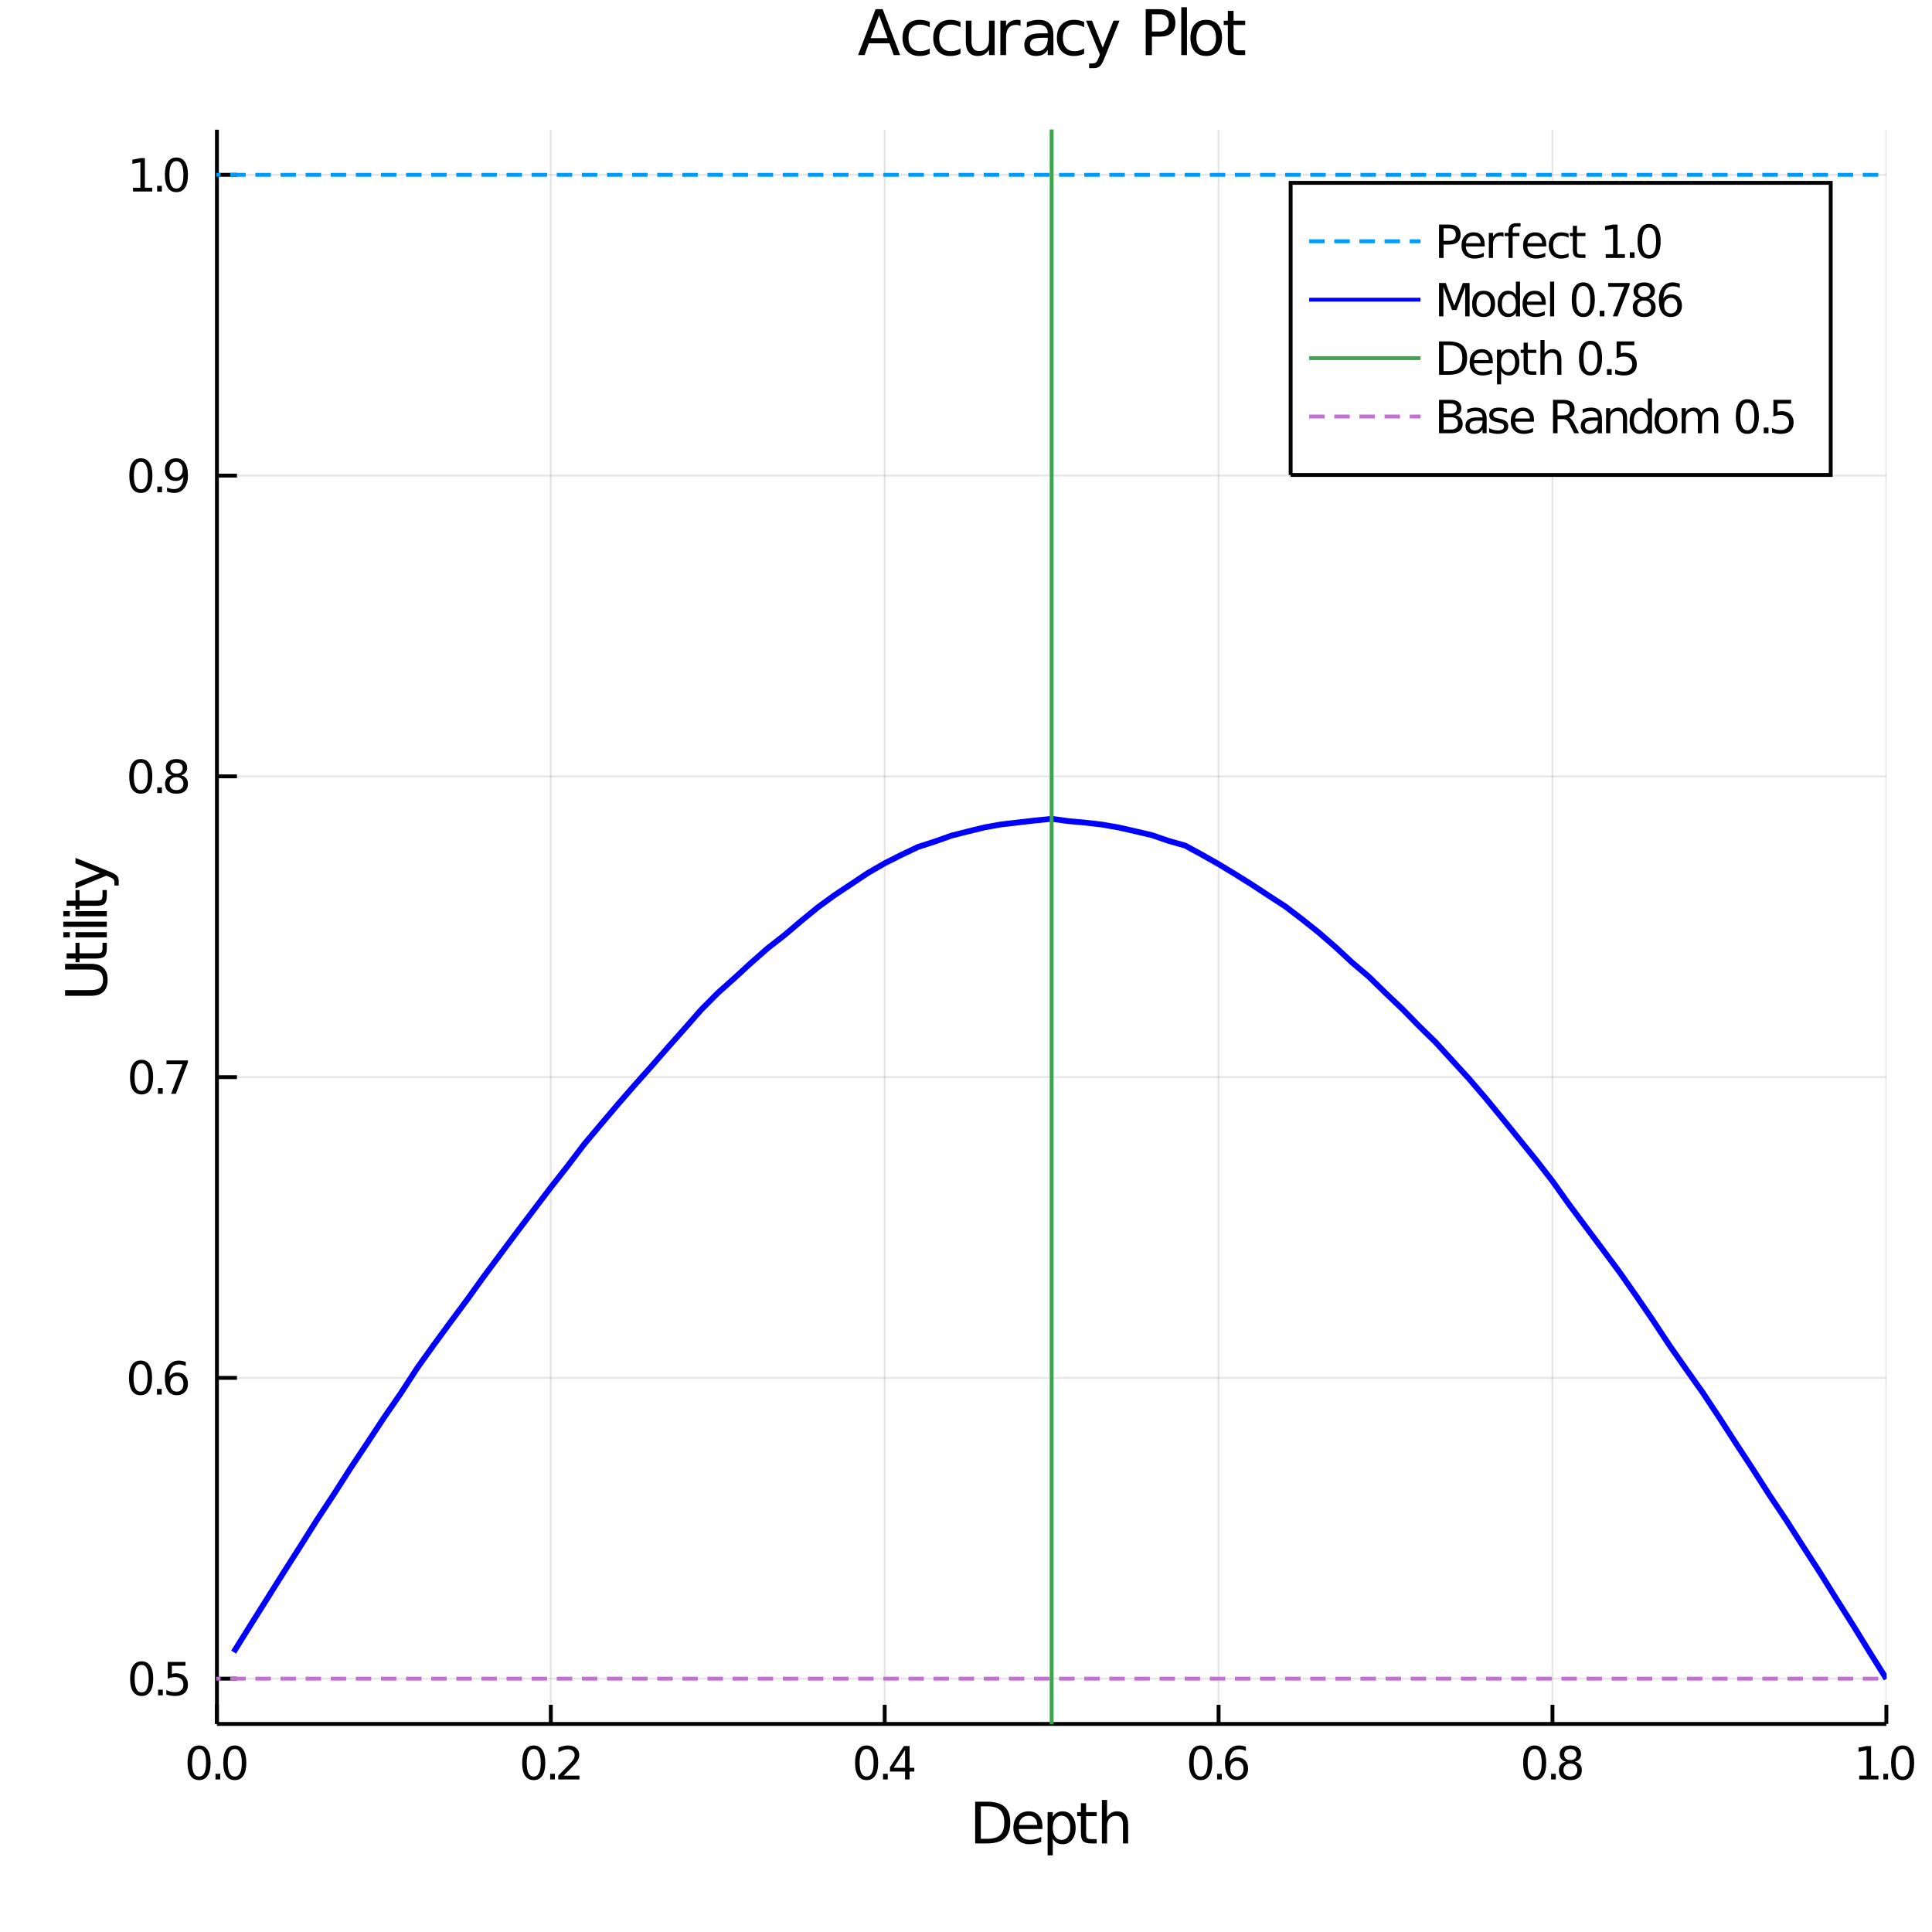 <?xml version="1.0" encoding="utf-8"?>
<svg xmlns="http://www.w3.org/2000/svg" xmlns:xlink="http://www.w3.org/1999/xlink" width="500" height="500" viewBox="0 0 2000 2000">
<rect x="0" y="0" width="2000" height="2000" fill="#333333" stroke="none"/>
<defs>
  <clipPath id="clip180">
    <rect x="0" y="0" width="2000" height="2000"/>
  </clipPath>
</defs>
<path clip-path="url(#clip180)" d="
M0 2000 L2000 2000 L2000 0 L0 0  Z
  " fill="#ffffff" fill-rule="evenodd" fill-opacity="1"/>
<defs>
  <clipPath id="clip181">
    <rect x="400" y="200" width="1401" height="1401"/>
  </clipPath>
</defs>
<path clip-path="url(#clip180)" d="
M224.558 1784.62 L1952.76 1784.62 L1952.76 134.272 L224.558 134.272  Z
  " fill="#ffffff" fill-rule="evenodd" fill-opacity="1"/>
<defs>
  <clipPath id="clip182">
    <rect x="224" y="134" width="1729" height="1651"/>
  </clipPath>
</defs>
<polyline clip-path="url(#clip182)" style="stroke:#000000; stroke-width:2; stroke-opacity:0.1; fill:none" points="
  224.558,1784.62 224.558,134.272 
  "/>
<polyline clip-path="url(#clip182)" style="stroke:#000000; stroke-width:2; stroke-opacity:0.1; fill:none" points="
  570.198,1784.62 570.198,134.272 
  "/>
<polyline clip-path="url(#clip182)" style="stroke:#000000; stroke-width:2; stroke-opacity:0.1; fill:none" points="
  915.837,1784.62 915.837,134.272 
  "/>
<polyline clip-path="url(#clip182)" style="stroke:#000000; stroke-width:2; stroke-opacity:0.1; fill:none" points="
  1261.48,1784.62 1261.48,134.272 
  "/>
<polyline clip-path="url(#clip182)" style="stroke:#000000; stroke-width:2; stroke-opacity:0.1; fill:none" points="
  1607.12,1784.62 1607.12,134.272 
  "/>
<polyline clip-path="url(#clip182)" style="stroke:#000000; stroke-width:2; stroke-opacity:0.1; fill:none" points="
  1952.76,1784.62 1952.76,134.272 
  "/>
<polyline clip-path="url(#clip180)" style="stroke:#000000; stroke-width:4; stroke-opacity:1; fill:none" points="
  224.558,1784.62 1952.76,1784.62 
  "/>
<polyline clip-path="url(#clip180)" style="stroke:#000000; stroke-width:4; stroke-opacity:1; fill:none" points="
  224.558,1784.62 224.558,1764.82 
  "/>
<polyline clip-path="url(#clip180)" style="stroke:#000000; stroke-width:4; stroke-opacity:1; fill:none" points="
  570.198,1784.62 570.198,1764.82 
  "/>
<polyline clip-path="url(#clip180)" style="stroke:#000000; stroke-width:4; stroke-opacity:1; fill:none" points="
  915.837,1784.62 915.837,1764.82 
  "/>
<polyline clip-path="url(#clip180)" style="stroke:#000000; stroke-width:4; stroke-opacity:1; fill:none" points="
  1261.48,1784.62 1261.48,1764.82 
  "/>
<polyline clip-path="url(#clip180)" style="stroke:#000000; stroke-width:4; stroke-opacity:1; fill:none" points="
  1607.12,1784.62 1607.12,1764.82 
  "/>
<polyline clip-path="url(#clip180)" style="stroke:#000000; stroke-width:4; stroke-opacity:1; fill:none" points="
  1952.76,1784.62 1952.76,1764.82 
  "/>
<path clip-path="url(#clip180)" d="M 0 0 M206.075 1810.61 Q202.464 1810.61 200.635 1814.18 Q198.829 1817.72 198.829 1824.85 Q198.829 1831.95 200.635 1835.52 Q202.464 1839.06 206.075 1839.06 Q209.709 1839.06 211.514 1835.52 Q213.343 1831.95 213.343 1824.85 Q213.343 1817.72 211.514 1814.18 Q209.709 1810.61 206.075 1810.61 M206.075 1806.91 Q211.885 1806.91 214.94 1811.51 Q218.019 1816.1 218.019 1824.85 Q218.019 1833.57 214.94 1838.18 Q211.885 1842.76 206.075 1842.76 Q200.264 1842.76 197.186 1838.18 Q194.13 1833.57 194.13 1824.85 Q194.13 1816.1 197.186 1811.51 Q200.264 1806.91 206.075 1806.91 Z" fill="#000000" fill-rule="evenodd" fill-opacity="1" /><path clip-path="url(#clip180)" d="M 0 0 M223.088 1836.21 L227.973 1836.21 L227.973 1842.09 L223.088 1842.09 L223.088 1836.21 Z" fill="#000000" fill-rule="evenodd" fill-opacity="1" /><path clip-path="url(#clip180)" d="M 0 0 M243.042 1810.61 Q239.431 1810.61 237.602 1814.18 Q235.797 1817.72 235.797 1824.85 Q235.797 1831.95 237.602 1835.52 Q239.431 1839.06 243.042 1839.06 Q246.676 1839.06 248.482 1835.52 Q250.311 1831.95 250.311 1824.85 Q250.311 1817.72 248.482 1814.18 Q246.676 1810.61 243.042 1810.61 M243.042 1806.91 Q248.852 1806.91 251.908 1811.51 Q254.986 1816.1 254.986 1824.85 Q254.986 1833.57 251.908 1838.18 Q248.852 1842.76 243.042 1842.76 Q237.232 1842.76 234.153 1838.18 Q231.098 1833.57 231.098 1824.85 Q231.098 1816.1 234.153 1811.51 Q237.232 1806.91 243.042 1806.91 Z" fill="#000000" fill-rule="evenodd" fill-opacity="1" /><path clip-path="url(#clip180)" d="M 0 0 M552.513 1810.61 Q548.902 1810.61 547.073 1814.18 Q545.267 1817.72 545.267 1824.85 Q545.267 1831.95 547.073 1835.52 Q548.902 1839.06 552.513 1839.06 Q556.147 1839.06 557.953 1835.52 Q559.781 1831.95 559.781 1824.85 Q559.781 1817.72 557.953 1814.18 Q556.147 1810.61 552.513 1810.61 M552.513 1806.91 Q558.323 1806.91 561.378 1811.51 Q564.457 1816.1 564.457 1824.85 Q564.457 1833.57 561.378 1838.18 Q558.323 1842.76 552.513 1842.76 Q546.703 1842.76 543.624 1838.18 Q540.568 1833.57 540.568 1824.85 Q540.568 1816.1 543.624 1811.51 Q546.703 1806.91 552.513 1806.91 Z" fill="#000000" fill-rule="evenodd" fill-opacity="1" /><path clip-path="url(#clip180)" d="M 0 0 M569.527 1836.21 L574.411 1836.21 L574.411 1842.09 L569.527 1842.09 L569.527 1836.21 Z" fill="#000000" fill-rule="evenodd" fill-opacity="1" /><path clip-path="url(#clip180)" d="M 0 0 M583.508 1838.16 L599.827 1838.16 L599.827 1842.09 L577.883 1842.09 L577.883 1838.16 Q580.545 1835.4 585.128 1830.77 Q589.735 1826.12 590.915 1824.78 Q593.161 1822.25 594.04 1820.52 Q594.943 1818.76 594.943 1817.07 Q594.943 1814.31 592.999 1812.58 Q591.077 1810.84 587.976 1810.84 Q585.776 1810.84 583.323 1811.61 Q580.892 1812.37 578.114 1813.92 L578.114 1809.2 Q580.939 1808.06 583.392 1807.49 Q585.846 1806.91 587.883 1806.91 Q593.253 1806.91 596.448 1809.59 Q599.642 1812.28 599.642 1816.77 Q599.642 1818.9 598.832 1820.82 Q598.045 1822.72 595.938 1825.31 Q595.36 1825.98 592.258 1829.2 Q589.156 1832.39 583.508 1838.16 Z" fill="#000000" fill-rule="evenodd" fill-opacity="1" /><path clip-path="url(#clip180)" d="M 0 0 M897.111 1810.61 Q893.5 1810.61 891.671 1814.18 Q889.865 1817.72 889.865 1824.85 Q889.865 1831.95 891.671 1835.52 Q893.5 1839.06 897.111 1839.06 Q900.745 1839.06 902.55 1835.52 Q904.379 1831.95 904.379 1824.85 Q904.379 1817.72 902.55 1814.18 Q900.745 1810.61 897.111 1810.61 M897.111 1806.91 Q902.921 1806.91 905.976 1811.51 Q909.055 1816.1 909.055 1824.85 Q909.055 1833.57 905.976 1838.18 Q902.921 1842.76 897.111 1842.76 Q891.3 1842.76 888.222 1838.18 Q885.166 1833.57 885.166 1824.85 Q885.166 1816.1 888.222 1811.51 Q891.3 1806.91 897.111 1806.91 Z" fill="#000000" fill-rule="evenodd" fill-opacity="1" /><path clip-path="url(#clip180)" d="M 0 0 M914.124 1836.21 L919.009 1836.21 L919.009 1842.09 L914.124 1842.09 L914.124 1836.21 Z" fill="#000000" fill-rule="evenodd" fill-opacity="1" /><path clip-path="url(#clip180)" d="M 0 0 M936.925 1811.61 L925.12 1830.05 L936.925 1830.05 L936.925 1811.61 M935.698 1807.53 L941.578 1807.53 L941.578 1830.05 L946.509 1830.05 L946.509 1833.94 L941.578 1833.94 L941.578 1842.09 L936.925 1842.09 L936.925 1833.94 L921.323 1833.94 L921.323 1829.43 L935.698 1807.53 Z" fill="#000000" fill-rule="evenodd" fill-opacity="1" /><path clip-path="url(#clip180)" d="M 0 0 M1242.91 1810.61 Q1239.3 1810.61 1237.47 1814.18 Q1235.67 1817.72 1235.67 1824.85 Q1235.67 1831.95 1237.47 1835.52 Q1239.3 1839.06 1242.91 1839.06 Q1246.55 1839.06 1248.35 1835.52 Q1250.18 1831.95 1250.18 1824.85 Q1250.18 1817.72 1248.35 1814.18 Q1246.55 1810.61 1242.91 1810.61 M1242.91 1806.91 Q1248.72 1806.91 1251.78 1811.51 Q1254.86 1816.1 1254.86 1824.85 Q1254.86 1833.57 1251.78 1838.18 Q1248.72 1842.76 1242.91 1842.76 Q1237.1 1842.76 1234.02 1838.18 Q1230.97 1833.57 1230.97 1824.85 Q1230.97 1816.1 1234.02 1811.51 Q1237.1 1806.91 1242.91 1806.91 Z" fill="#000000" fill-rule="evenodd" fill-opacity="1" /><path clip-path="url(#clip180)" d="M 0 0 M1259.93 1836.21 L1264.81 1836.21 L1264.81 1842.09 L1259.93 1842.09 L1259.93 1836.21 Z" fill="#000000" fill-rule="evenodd" fill-opacity="1" /><path clip-path="url(#clip180)" d="M 0 0 M1280.46 1822.95 Q1277.31 1822.95 1275.46 1825.1 Q1273.63 1827.25 1273.63 1831 Q1273.63 1834.73 1275.46 1836.91 Q1277.31 1839.06 1280.46 1839.06 Q1283.61 1839.06 1285.44 1836.91 Q1287.29 1834.73 1287.29 1831 Q1287.29 1827.25 1285.44 1825.1 Q1283.61 1822.95 1280.46 1822.95 M1289.74 1808.3 L1289.74 1812.55 Q1287.98 1811.72 1286.18 1811.28 Q1284.39 1810.84 1282.63 1810.84 Q1278 1810.84 1275.55 1813.97 Q1273.12 1817.09 1272.77 1823.41 Q1274.14 1821.4 1276.2 1820.33 Q1278.26 1819.24 1280.74 1819.24 Q1285.94 1819.24 1288.95 1822.42 Q1291.99 1825.56 1291.99 1831 Q1291.99 1836.33 1288.84 1839.55 Q1285.69 1842.76 1280.46 1842.76 Q1274.46 1842.76 1271.29 1838.18 Q1268.12 1833.57 1268.12 1824.85 Q1268.12 1816.65 1272.01 1811.79 Q1275.9 1806.91 1282.45 1806.91 Q1284.21 1806.91 1285.99 1807.25 Q1287.8 1807.6 1289.74 1808.3 Z" fill="#000000" fill-rule="evenodd" fill-opacity="1" /><path clip-path="url(#clip180)" d="M 0 0 M1588.68 1810.61 Q1585.07 1810.61 1583.24 1814.18 Q1581.43 1817.72 1581.43 1824.85 Q1581.43 1831.95 1583.24 1835.52 Q1585.07 1839.06 1588.68 1839.06 Q1592.31 1839.06 1594.12 1835.52 Q1595.95 1831.95 1595.95 1824.85 Q1595.95 1817.72 1594.12 1814.18 Q1592.31 1810.61 1588.68 1810.61 M1588.68 1806.91 Q1594.49 1806.91 1597.54 1811.51 Q1600.62 1816.1 1600.62 1824.85 Q1600.62 1833.57 1597.54 1838.18 Q1594.49 1842.76 1588.68 1842.76 Q1582.87 1842.76 1579.79 1838.18 Q1576.73 1833.57 1576.73 1824.85 Q1576.73 1816.1 1579.79 1811.51 Q1582.87 1806.91 1588.68 1806.91 Z" fill="#000000" fill-rule="evenodd" fill-opacity="1" /><path clip-path="url(#clip180)" d="M 0 0 M1605.69 1836.21 L1610.58 1836.21 L1610.58 1842.09 L1605.69 1842.09 L1605.69 1836.21 Z" fill="#000000" fill-rule="evenodd" fill-opacity="1" /><path clip-path="url(#clip180)" d="M 0 0 M1625.65 1825.68 Q1622.31 1825.68 1620.39 1827.46 Q1618.49 1829.24 1618.49 1832.37 Q1618.49 1835.49 1620.39 1837.28 Q1622.31 1839.06 1625.65 1839.06 Q1628.98 1839.06 1630.9 1837.28 Q1632.82 1835.47 1632.82 1832.37 Q1632.82 1829.24 1630.9 1827.46 Q1629 1825.68 1625.65 1825.68 M1620.97 1823.69 Q1617.96 1822.95 1616.27 1820.89 Q1614.6 1818.83 1614.6 1815.87 Q1614.6 1811.72 1617.54 1809.31 Q1620.51 1806.91 1625.65 1806.91 Q1630.81 1806.91 1633.75 1809.31 Q1636.69 1811.72 1636.69 1815.87 Q1636.69 1818.83 1635 1820.89 Q1633.33 1822.95 1630.35 1823.69 Q1633.73 1824.48 1635.6 1826.77 Q1637.5 1829.06 1637.5 1832.37 Q1637.5 1837.39 1634.42 1840.08 Q1631.36 1842.76 1625.65 1842.76 Q1619.93 1842.76 1616.85 1840.08 Q1613.79 1837.39 1613.79 1832.37 Q1613.79 1829.06 1615.69 1826.77 Q1617.59 1824.48 1620.97 1823.69 M1619.26 1816.3 Q1619.26 1818.99 1620.92 1820.49 Q1622.61 1822 1625.65 1822 Q1628.66 1822 1630.35 1820.49 Q1632.06 1818.99 1632.06 1816.3 Q1632.06 1813.62 1630.35 1812.12 Q1628.66 1810.61 1625.65 1810.61 Q1622.61 1810.61 1620.92 1812.12 Q1619.26 1813.62 1619.26 1816.3 Z" fill="#000000" fill-rule="evenodd" fill-opacity="1" /><path clip-path="url(#clip180)" d="M 0 0 M1924.65 1838.16 L1932.29 1838.16 L1932.29 1811.79 L1923.98 1813.46 L1923.98 1809.2 L1932.25 1807.53 L1936.92 1807.53 L1936.92 1838.16 L1944.56 1838.16 L1944.56 1842.09 L1924.65 1842.09 L1924.65 1838.16 Z" fill="#000000" fill-rule="evenodd" fill-opacity="1" /><path clip-path="url(#clip180)" d="M 0 0 M1949.63 1836.21 L1954.52 1836.21 L1954.52 1842.09 L1949.63 1842.09 L1949.63 1836.21 Z" fill="#000000" fill-rule="evenodd" fill-opacity="1" /><path clip-path="url(#clip180)" d="M 0 0 M1969.58 1810.61 Q1965.97 1810.61 1964.14 1814.18 Q1962.34 1817.72 1962.34 1824.85 Q1962.34 1831.95 1964.14 1835.52 Q1965.97 1839.06 1969.58 1839.06 Q1973.22 1839.06 1975.02 1835.52 Q1976.85 1831.95 1976.85 1824.85 Q1976.85 1817.72 1975.02 1814.18 Q1973.22 1810.61 1969.58 1810.61 M1969.58 1806.91 Q1975.39 1806.91 1978.45 1811.51 Q1981.53 1816.1 1981.53 1824.85 Q1981.53 1833.57 1978.45 1838.18 Q1975.39 1842.76 1969.58 1842.76 Q1963.77 1842.76 1960.7 1838.18 Q1957.64 1833.57 1957.64 1824.85 Q1957.64 1816.1 1960.7 1811.51 Q1963.77 1806.91 1969.58 1806.91 Z" fill="#000000" fill-rule="evenodd" fill-opacity="1" /><path clip-path="url(#clip180)" d="M 0 0 M1015.34 1869.9 L1015.34 1903.5 L1022.4 1903.5 Q1031.34 1903.5 1035.47 1899.45 Q1039.64 1895.39 1039.64 1886.66 Q1039.64 1877.98 1035.47 1873.95 Q1031.34 1869.9 1022.4 1869.9 L1015.34 1869.9 M1009.49 1865.1 L1021.5 1865.1 Q1034.06 1865.1 1039.93 1870.34 Q1045.8 1875.55 1045.8 1886.66 Q1045.8 1897.83 1039.9 1903.06 Q1034 1908.3 1021.5 1908.3 L1009.49 1908.3 L1009.49 1865.1 Z" fill="#000000" fill-rule="evenodd" fill-opacity="1" /><path clip-path="url(#clip180)" d="M 0 0 M1079.11 1890.77 L1079.11 1893.37 L1054.63 1893.37 Q1054.98 1898.87 1057.93 1901.76 Q1060.91 1904.63 1066.2 1904.63 Q1069.27 1904.63 1072.14 1903.87 Q1075.03 1903.12 1077.86 1901.62 L1077.86 1906.65 Q1075 1907.87 1071.99 1908.5 Q1068.98 1909.14 1065.89 1909.14 Q1058.13 1909.14 1053.59 1904.63 Q1049.07 1900.11 1049.07 1892.41 Q1049.07 1884.46 1053.36 1879.8 Q1057.67 1875.11 1064.96 1875.11 Q1071.5 1875.11 1075.29 1879.34 Q1079.11 1883.53 1079.11 1890.77 M1073.78 1889.2 Q1073.73 1884.83 1071.33 1882.23 Q1068.95 1879.63 1065.02 1879.63 Q1060.56 1879.63 1057.87 1882.14 Q1055.21 1884.66 1054.8 1889.23 L1073.78 1889.2 Z" fill="#000000" fill-rule="evenodd" fill-opacity="1" /><path clip-path="url(#clip180)" d="M 0 0 M1089.84 1903.44 L1089.84 1920.63 L1084.49 1920.63 L1084.49 1875.89 L1089.84 1875.89 L1089.84 1880.81 Q1091.52 1877.92 1094.07 1876.53 Q1096.64 1875.11 1100.2 1875.11 Q1106.1 1875.11 1109.78 1879.8 Q1113.48 1884.49 1113.48 1892.13 Q1113.48 1899.76 1109.78 1904.45 Q1106.1 1909.14 1100.2 1909.14 Q1096.64 1909.14 1094.07 1907.75 Q1091.52 1906.33 1089.84 1903.44 M1107.96 1892.13 Q1107.96 1886.25 1105.53 1882.92 Q1103.12 1879.57 1098.9 1879.57 Q1094.68 1879.57 1092.25 1882.92 Q1089.84 1886.25 1089.84 1892.13 Q1089.84 1898 1092.25 1901.36 Q1094.68 1904.68 1098.9 1904.68 Q1103.12 1904.68 1105.53 1901.36 Q1107.96 1898 1107.96 1892.13 Z" fill="#000000" fill-rule="evenodd" fill-opacity="1" /><path clip-path="url(#clip180)" d="M 0 0 M1124.33 1866.69 L1124.33 1875.89 L1135.3 1875.89 L1135.3 1880.03 L1124.33 1880.03 L1124.33 1897.62 Q1124.33 1901.59 1125.4 1902.72 Q1126.5 1903.84 1129.83 1903.84 L1135.3 1903.84 L1135.3 1908.3 L1129.83 1908.3 Q1123.67 1908.3 1121.32 1906.01 Q1118.98 1903.7 1118.98 1897.62 L1118.98 1880.03 L1115.07 1880.03 L1115.07 1875.89 L1118.98 1875.89 L1118.98 1866.69 L1124.33 1866.69 Z" fill="#000000" fill-rule="evenodd" fill-opacity="1" /><path clip-path="url(#clip180)" d="M 0 0 M1167.82 1888.74 L1167.82 1908.3 L1162.5 1908.3 L1162.5 1888.91 Q1162.5 1884.31 1160.71 1882.03 Q1158.91 1879.74 1155.32 1879.74 Q1151.01 1879.74 1148.52 1882.49 Q1146.04 1885.24 1146.04 1889.98 L1146.04 1908.3 L1140.68 1908.3 L1140.68 1863.28 L1146.04 1863.28 L1146.04 1880.93 Q1147.95 1878 1150.52 1876.56 Q1153.12 1875.11 1156.51 1875.11 Q1162.09 1875.11 1164.96 1878.58 Q1167.82 1882.03 1167.82 1888.74 Z" fill="#000000" fill-rule="evenodd" fill-opacity="1" /><polyline clip-path="url(#clip182)" style="stroke:#000000; stroke-width:2; stroke-opacity:0.1; fill:none" points="
  224.558,1737.73 1952.76,1737.73 
  "/>
<polyline clip-path="url(#clip182)" style="stroke:#000000; stroke-width:2; stroke-opacity:0.1; fill:none" points="
  224.558,1426.38 1952.76,1426.38 
  "/>
<polyline clip-path="url(#clip182)" style="stroke:#000000; stroke-width:2; stroke-opacity:0.1; fill:none" points="
  224.558,1115.03 1952.76,1115.03 
  "/>
<polyline clip-path="url(#clip182)" style="stroke:#000000; stroke-width:2; stroke-opacity:0.1; fill:none" points="
  224.558,803.678 1952.76,803.678 
  "/>
<polyline clip-path="url(#clip182)" style="stroke:#000000; stroke-width:2; stroke-opacity:0.1; fill:none" points="
  224.558,492.329 1952.76,492.329 
  "/>
<polyline clip-path="url(#clip182)" style="stroke:#000000; stroke-width:2; stroke-opacity:0.1; fill:none" points="
  224.558,180.98 1952.76,180.98 
  "/>
<polyline clip-path="url(#clip180)" style="stroke:#000000; stroke-width:4; stroke-opacity:1; fill:none" points="
  224.558,1784.62 224.558,134.272 
  "/>
<polyline clip-path="url(#clip180)" style="stroke:#000000; stroke-width:4; stroke-opacity:1; fill:none" points="
  224.558,1737.73 245.297,1737.73 
  "/>
<polyline clip-path="url(#clip180)" style="stroke:#000000; stroke-width:4; stroke-opacity:1; fill:none" points="
  224.558,1426.38 245.297,1426.38 
  "/>
<polyline clip-path="url(#clip180)" style="stroke:#000000; stroke-width:4; stroke-opacity:1; fill:none" points="
  224.558,1115.03 245.297,1115.03 
  "/>
<polyline clip-path="url(#clip180)" style="stroke:#000000; stroke-width:4; stroke-opacity:1; fill:none" points="
  224.558,803.678 245.297,803.678 
  "/>
<polyline clip-path="url(#clip180)" style="stroke:#000000; stroke-width:4; stroke-opacity:1; fill:none" points="
  224.558,492.329 245.297,492.329 
  "/>
<polyline clip-path="url(#clip180)" style="stroke:#000000; stroke-width:4; stroke-opacity:1; fill:none" points="
  224.558,180.98 245.297,180.98 
  "/>
<path clip-path="url(#clip180)" d="M 0 0 M146.642 1723.52 Q143.031 1723.52 141.202 1727.09 Q139.397 1730.63 139.397 1737.76 Q139.397 1744.87 141.202 1748.43 Q143.031 1751.97 146.642 1751.97 Q150.276 1751.97 152.082 1748.43 Q153.91 1744.87 153.91 1737.76 Q153.91 1730.63 152.082 1727.09 Q150.276 1723.52 146.642 1723.52 M146.642 1719.82 Q152.452 1719.82 155.508 1724.43 Q158.586 1729.01 158.586 1737.76 Q158.586 1746.49 155.508 1751.09 Q152.452 1755.68 146.642 1755.68 Q140.832 1755.68 137.753 1751.09 Q134.698 1746.49 134.698 1737.76 Q134.698 1729.01 137.753 1724.43 Q140.832 1719.82 146.642 1719.82 Z" fill="#000000" fill-rule="evenodd" fill-opacity="1" /><path clip-path="url(#clip180)" d="M 0 0 M163.656 1749.13 L168.54 1749.13 L168.54 1755.01 L163.656 1755.01 L163.656 1749.13 Z" fill="#000000" fill-rule="evenodd" fill-opacity="1" /><path clip-path="url(#clip180)" d="M 0 0 M173.656 1720.45 L192.012 1720.45 L192.012 1724.38 L177.938 1724.38 L177.938 1732.85 Q178.957 1732.51 179.975 1732.34 Q180.994 1732.16 182.012 1732.16 Q187.799 1732.16 191.179 1735.33 Q194.558 1738.5 194.558 1743.92 Q194.558 1749.5 191.086 1752.6 Q187.614 1755.68 181.295 1755.68 Q179.119 1755.68 176.85 1755.31 Q174.605 1754.94 172.197 1754.19 L172.197 1749.5 Q174.281 1750.63 176.503 1751.19 Q178.725 1751.74 181.202 1751.74 Q185.207 1751.74 187.544 1749.63 Q189.882 1747.53 189.882 1743.92 Q189.882 1740.31 187.544 1738.2 Q185.207 1736.09 181.202 1736.09 Q179.327 1736.09 177.452 1736.51 Q175.6 1736.93 173.656 1737.81 L173.656 1720.45 Z" fill="#000000" fill-rule="evenodd" fill-opacity="1" /><path clip-path="url(#clip180)" d="M 0 0 M145.485 1412.17 Q141.873 1412.17 140.045 1415.74 Q138.239 1419.28 138.239 1426.41 Q138.239 1433.52 140.045 1437.08 Q141.873 1440.62 145.485 1440.62 Q149.119 1440.62 150.924 1437.08 Q152.753 1433.52 152.753 1426.41 Q152.753 1419.28 150.924 1415.74 Q149.119 1412.17 145.485 1412.17 M145.485 1408.47 Q151.295 1408.47 154.35 1413.08 Q157.429 1417.66 157.429 1426.41 Q157.429 1435.14 154.35 1439.74 Q151.295 1444.33 145.485 1444.33 Q139.674 1444.33 136.596 1439.74 Q133.54 1435.14 133.54 1426.41 Q133.54 1417.66 136.596 1413.08 Q139.674 1408.47 145.485 1408.47 Z" fill="#000000" fill-rule="evenodd" fill-opacity="1" /><path clip-path="url(#clip180)" d="M 0 0 M162.498 1437.78 L167.383 1437.78 L167.383 1443.66 L162.498 1443.66 L162.498 1437.78 Z" fill="#000000" fill-rule="evenodd" fill-opacity="1" /><path clip-path="url(#clip180)" d="M 0 0 M183.031 1424.51 Q179.883 1424.51 178.031 1426.67 Q176.202 1428.82 176.202 1432.57 Q176.202 1436.3 178.031 1438.47 Q179.883 1440.62 183.031 1440.62 Q186.179 1440.62 188.007 1438.47 Q189.859 1436.3 189.859 1432.57 Q189.859 1428.82 188.007 1426.67 Q186.179 1424.51 183.031 1424.51 M192.313 1409.86 L192.313 1414.12 Q190.554 1413.29 188.748 1412.85 Q186.966 1412.41 185.207 1412.41 Q180.577 1412.41 178.123 1415.53 Q175.693 1418.66 175.345 1424.98 Q176.711 1422.96 178.771 1421.9 Q180.832 1420.81 183.308 1420.81 Q188.517 1420.81 191.526 1423.98 Q194.558 1427.13 194.558 1432.57 Q194.558 1437.89 191.41 1441.11 Q188.262 1444.33 183.031 1444.33 Q177.035 1444.33 173.864 1439.74 Q170.693 1435.14 170.693 1426.41 Q170.693 1418.22 174.582 1413.36 Q178.47 1408.47 185.021 1408.47 Q186.781 1408.47 188.563 1408.82 Q190.369 1409.17 192.313 1409.86 Z" fill="#000000" fill-rule="evenodd" fill-opacity="1" /><path clip-path="url(#clip180)" d="M 0 0 M146.549 1100.83 Q142.938 1100.83 141.11 1104.39 Q139.304 1107.93 139.304 1115.06 Q139.304 1122.17 141.11 1125.73 Q142.938 1129.27 146.549 1129.27 Q150.184 1129.27 151.989 1125.73 Q153.818 1122.17 153.818 1115.06 Q153.818 1107.93 151.989 1104.39 Q150.184 1100.83 146.549 1100.83 M146.549 1097.12 Q152.36 1097.12 155.415 1101.73 Q158.494 1106.31 158.494 1115.06 Q158.494 1123.79 155.415 1128.4 Q152.36 1132.98 146.549 1132.98 Q140.739 1132.98 137.661 1128.4 Q134.605 1123.79 134.605 1115.06 Q134.605 1106.31 137.661 1101.73 Q140.739 1097.12 146.549 1097.12 Z" fill="#000000" fill-rule="evenodd" fill-opacity="1" /><path clip-path="url(#clip180)" d="M 0 0 M163.563 1126.43 L168.447 1126.43 L168.447 1132.31 L163.563 1132.31 L163.563 1126.43 Z" fill="#000000" fill-rule="evenodd" fill-opacity="1" /><path clip-path="url(#clip180)" d="M 0 0 M172.336 1097.75 L194.558 1097.75 L194.558 1099.74 L182.012 1132.31 L177.128 1132.31 L188.933 1101.68 L172.336 1101.68 L172.336 1097.75 Z" fill="#000000" fill-rule="evenodd" fill-opacity="1" /><path clip-path="url(#clip180)" d="M 0 0 M145.739 789.477 Q142.128 789.477 140.299 793.042 Q138.494 796.583 138.494 803.713 Q138.494 810.819 140.299 814.384 Q142.128 817.926 145.739 817.926 Q149.373 817.926 151.179 814.384 Q153.008 810.819 153.008 803.713 Q153.008 796.583 151.179 793.042 Q149.373 789.477 145.739 789.477 M145.739 785.773 Q151.549 785.773 154.605 790.38 Q157.684 794.963 157.684 803.713 Q157.684 812.44 154.605 817.046 Q151.549 821.629 145.739 821.629 Q139.929 821.629 136.85 817.046 Q133.795 812.44 133.795 803.713 Q133.795 794.963 136.85 790.38 Q139.929 785.773 145.739 785.773 Z" fill="#000000" fill-rule="evenodd" fill-opacity="1" /><path clip-path="url(#clip180)" d="M 0 0 M162.753 815.078 L167.637 815.078 L167.637 820.958 L162.753 820.958 L162.753 815.078 Z" fill="#000000" fill-rule="evenodd" fill-opacity="1" /><path clip-path="url(#clip180)" d="M 0 0 M182.707 804.546 Q179.373 804.546 177.452 806.329 Q175.554 808.111 175.554 811.236 Q175.554 814.361 177.452 816.143 Q179.373 817.926 182.707 817.926 Q186.04 817.926 187.961 816.143 Q189.882 814.338 189.882 811.236 Q189.882 808.111 187.961 806.329 Q186.063 804.546 182.707 804.546 M178.031 802.555 Q175.021 801.815 173.332 799.754 Q171.665 797.694 171.665 794.731 Q171.665 790.588 174.605 788.18 Q177.568 785.773 182.707 785.773 Q187.869 785.773 190.808 788.18 Q193.748 790.588 193.748 794.731 Q193.748 797.694 192.058 799.754 Q190.392 801.815 187.406 802.555 Q190.785 803.342 192.66 805.634 Q194.558 807.926 194.558 811.236 Q194.558 816.259 191.48 818.944 Q188.424 821.629 182.707 821.629 Q176.989 821.629 173.91 818.944 Q170.855 816.259 170.855 811.236 Q170.855 807.926 172.753 805.634 Q174.651 803.342 178.031 802.555 M176.318 795.171 Q176.318 797.856 177.984 799.361 Q179.674 800.866 182.707 800.866 Q185.716 800.866 187.406 799.361 Q189.119 797.856 189.119 795.171 Q189.119 792.486 187.406 790.981 Q185.716 789.477 182.707 789.477 Q179.674 789.477 177.984 790.981 Q176.318 792.486 176.318 795.171 Z" fill="#000000" fill-rule="evenodd" fill-opacity="1" /><path clip-path="url(#clip180)" d="M 0 0 M145.832 478.128 Q142.221 478.128 140.392 481.693 Q138.586 485.234 138.586 492.364 Q138.586 499.47 140.392 503.035 Q142.221 506.577 145.832 506.577 Q149.466 506.577 151.272 503.035 Q153.1 499.47 153.1 492.364 Q153.1 485.234 151.272 481.693 Q149.466 478.128 145.832 478.128 M145.832 474.424 Q151.642 474.424 154.697 479.031 Q157.776 483.614 157.776 492.364 Q157.776 501.091 154.697 505.697 Q151.642 510.28 145.832 510.28 Q140.022 510.28 136.943 505.697 Q133.887 501.091 133.887 492.364 Q133.887 483.614 136.943 479.031 Q140.022 474.424 145.832 474.424 Z" fill="#000000" fill-rule="evenodd" fill-opacity="1" /><path clip-path="url(#clip180)" d="M 0 0 M162.846 503.729 L167.73 503.729 L167.73 509.609 L162.846 509.609 L162.846 503.729 Z" fill="#000000" fill-rule="evenodd" fill-opacity="1" /><path clip-path="url(#clip180)" d="M 0 0 M172.938 508.891 L172.938 504.632 Q174.697 505.466 176.503 505.905 Q178.308 506.345 180.045 506.345 Q184.674 506.345 187.105 503.243 Q189.558 500.118 189.906 493.776 Q188.563 495.767 186.503 496.831 Q184.443 497.896 181.943 497.896 Q176.758 497.896 173.725 494.771 Q170.716 491.623 170.716 486.183 Q170.716 480.859 173.864 477.642 Q177.012 474.424 182.244 474.424 Q188.239 474.424 191.387 479.031 Q194.558 483.614 194.558 492.364 Q194.558 500.535 190.669 505.419 Q186.804 510.28 180.253 510.28 Q178.494 510.28 176.688 509.933 Q174.883 509.586 172.938 508.891 M182.244 494.239 Q185.392 494.239 187.22 492.086 Q189.072 489.933 189.072 486.183 Q189.072 482.456 187.22 480.304 Q185.392 478.128 182.244 478.128 Q179.095 478.128 177.244 480.304 Q175.415 482.456 175.415 486.183 Q175.415 489.933 177.244 492.086 Q179.095 494.239 182.244 494.239 Z" fill="#000000" fill-rule="evenodd" fill-opacity="1" /><path clip-path="url(#clip180)" d="M 0 0 M137.684 194.325 L145.323 194.325 L145.323 167.959 L137.012 169.626 L137.012 165.367 L145.276 163.7 L149.952 163.7 L149.952 194.325 L157.591 194.325 L157.591 198.26 L137.684 198.26 L137.684 194.325 Z" fill="#000000" fill-rule="evenodd" fill-opacity="1" /><path clip-path="url(#clip180)" d="M 0 0 M162.66 192.38 L167.545 192.38 L167.545 198.26 L162.66 198.26 L162.66 192.38 Z" fill="#000000" fill-rule="evenodd" fill-opacity="1" /><path clip-path="url(#clip180)" d="M 0 0 M182.614 166.779 Q179.003 166.779 177.174 170.344 Q175.369 173.885 175.369 181.015 Q175.369 188.121 177.174 191.686 Q179.003 195.228 182.614 195.228 Q186.248 195.228 188.054 191.686 Q189.882 188.121 189.882 181.015 Q189.882 173.885 188.054 170.344 Q186.248 166.779 182.614 166.779 M182.614 163.075 Q188.424 163.075 191.48 167.682 Q194.558 172.265 194.558 181.015 Q194.558 189.742 191.48 194.348 Q188.424 198.931 182.614 198.931 Q176.804 198.931 173.725 194.348 Q170.67 189.742 170.67 181.015 Q170.67 172.265 173.725 167.682 Q176.804 163.075 182.614 163.075 Z" fill="#000000" fill-rule="evenodd" fill-opacity="1" /><path clip-path="url(#clip180)" d="M 0 0 M67.38 1030.81 L67.38 1024.94 L93.624 1024.94 Q100.569 1024.94 103.636 1022.42 Q106.674 1019.91 106.674 1014.26 Q106.674 1008.65 103.636 1006.13 Q100.569 1003.62 93.624 1003.62 L67.38 1003.62 L67.38 997.741 L94.348 997.741 Q102.797 997.741 107.108 1001.94 Q111.419 1006.1 111.419 1014.26 Q111.419 1022.45 107.108 1026.65 Q102.797 1030.81 94.348 1030.81 L67.38 1030.81 Z" fill="#000000" fill-rule="evenodd" fill-opacity="1" /><path clip-path="url(#clip180)" d="M 0 0 M68.972 986.891 L78.173 986.891 L78.173 975.924 L82.311 975.924 L82.311 986.891 L99.903 986.891 Q103.867 986.891 104.996 985.82 Q106.124 984.721 106.124 981.393 L106.124 975.924 L110.58 975.924 L110.58 981.393 Q110.58 987.556 108.294 989.9 Q105.979 992.244 99.903 992.244 L82.311 992.244 L82.311 996.15 L78.173 996.15 L78.173 992.244 L68.972 992.244 L68.972 986.891 Z" fill="#000000" fill-rule="evenodd" fill-opacity="1" /><path clip-path="url(#clip180)" d="M 0 0 M78.173 970.34 L78.173 965.016 L110.58 965.016 L110.58 970.34 L78.173 970.34 M65.557 970.34 L65.557 965.016 L72.299 965.016 L72.299 970.34 L65.557 970.34 Z" fill="#000000" fill-rule="evenodd" fill-opacity="1" /><path clip-path="url(#clip180)" d="M 0 0 M65.557 959.432 L65.557 954.107 L110.58 954.107 L110.58 959.432 L65.557 959.432 Z" fill="#000000" fill-rule="evenodd" fill-opacity="1" /><path clip-path="url(#clip180)" d="M 0 0 M78.173 948.523 L78.173 943.199 L110.58 943.199 L110.58 948.523 L78.173 948.523 M65.557 948.523 L65.557 943.199 L72.299 943.199 L72.299 948.523 L65.557 948.523 Z" fill="#000000" fill-rule="evenodd" fill-opacity="1" /><path clip-path="url(#clip180)" d="M 0 0 M68.972 932.348 L78.173 932.348 L78.173 921.382 L82.311 921.382 L82.311 932.348 L99.903 932.348 Q103.867 932.348 104.996 931.278 Q106.124 930.178 106.124 926.851 L106.124 921.382 L110.58 921.382 L110.58 926.851 Q110.58 933.014 108.294 935.358 Q105.979 937.701 99.903 937.701 L82.311 937.701 L82.311 941.608 L78.173 941.608 L78.173 937.701 L68.972 937.701 L68.972 932.348 Z" fill="#000000" fill-rule="evenodd" fill-opacity="1" /><path clip-path="url(#clip180)" d="M 0 0 M113.589 902.314 Q119.376 904.571 121.141 906.712 Q122.906 908.853 122.906 912.441 L122.906 916.694 L118.45 916.694 L118.45 913.569 Q118.45 911.37 117.409 910.155 Q116.367 908.94 112.49 907.464 L110.059 906.509 L78.173 919.617 L78.173 913.975 L103.52 903.847 L78.173 893.72 L78.173 888.078 L113.589 902.314 Z" fill="#000000" fill-rule="evenodd" fill-opacity="1" /><path clip-path="url(#clip180)" d="M 0 0 M910.051 15.838 L901.33 39.486 L918.804 39.486 L910.051 15.838 M906.423 9.504 L913.712 9.504 L931.822 57.024 L925.138 57.024 L920.809 44.834 L899.389 44.834 L895.06 57.024 L888.281 57.024 L906.423 9.504 Z" fill="#000000" fill-rule="evenodd" fill-opacity="1" /><path clip-path="url(#clip180)" d="M 0 0 M962.473 22.745 L962.473 28.219 Q959.99 26.851 957.476 26.182 Q954.993 25.482 952.447 25.482 Q946.75 25.482 943.599 29.11 Q940.448 32.707 940.448 39.232 Q940.448 45.757 943.599 49.385 Q946.75 52.982 952.447 52.982 Q954.993 52.982 957.476 52.313 Q959.99 51.613 962.473 50.245 L962.473 55.655 Q960.022 56.801 957.38 57.374 Q954.77 57.947 951.81 57.947 Q943.758 57.947 939.015 52.886 Q934.273 47.826 934.273 39.232 Q934.273 30.511 939.047 25.514 Q943.853 20.517 952.192 20.517 Q954.898 20.517 957.476 21.09 Q960.054 21.631 962.473 22.745 Z" fill="#000000" fill-rule="evenodd" fill-opacity="1" /><path clip-path="url(#clip180)" d="M 0 0 M994.27 22.745 L994.27 28.219 Q991.787 26.851 989.273 26.182 Q986.79 25.482 984.244 25.482 Q978.546 25.482 975.395 29.11 Q972.244 32.707 972.244 39.232 Q972.244 45.757 975.395 49.385 Q978.546 52.982 984.244 52.982 Q986.79 52.982 989.273 52.313 Q991.787 51.613 994.27 50.245 L994.27 55.655 Q991.819 56.801 989.177 57.374 Q986.567 57.947 983.607 57.947 Q975.554 57.947 970.812 52.886 Q966.07 47.826 966.07 39.232 Q966.07 30.511 970.844 25.514 Q975.65 20.517 983.989 20.517 Q986.694 20.517 989.273 21.09 Q991.851 21.631 994.27 22.745 Z" fill="#000000" fill-rule="evenodd" fill-opacity="1" /><path clip-path="url(#clip180)" d="M 0 0 M999.808 42.956 L999.808 21.376 L1005.66 21.376 L1005.66 42.733 Q1005.66 47.794 1007.64 50.34 Q1009.61 52.855 1013.56 52.855 Q1018.3 52.855 1021.04 49.831 Q1023.81 46.807 1023.81 41.587 L1023.81 21.376 L1029.66 21.376 L1029.66 57.024 L1023.81 57.024 L1023.81 51.55 Q1021.67 54.796 1018.84 56.387 Q1016.04 57.947 1012.32 57.947 Q1006.17 57.947 1002.99 54.128 Q999.808 50.308 999.808 42.956 M1014.54 20.517 L1014.54 20.517 Z" fill="#000000" fill-rule="evenodd" fill-opacity="1" /><path clip-path="url(#clip180)" d="M 0 0 M1056.46 26.851 Q1055.48 26.278 1054.3 26.023 Q1053.15 25.737 1051.75 25.737 Q1046.79 25.737 1044.11 28.983 Q1041.47 32.198 1041.47 38.245 L1041.47 57.024 L1035.58 57.024 L1035.58 21.376 L1041.47 21.376 L1041.47 26.914 Q1043.32 23.668 1046.28 22.108 Q1049.24 20.517 1053.47 20.517 Q1054.08 20.517 1054.81 20.612 Q1055.54 20.676 1056.43 20.835 L1056.46 26.851 Z" fill="#000000" fill-rule="evenodd" fill-opacity="1" /><path clip-path="url(#clip180)" d="M 0 0 M1078.81 39.105 Q1071.71 39.105 1068.97 40.728 Q1066.23 42.351 1066.23 46.266 Q1066.23 49.385 1068.27 51.231 Q1070.34 53.045 1073.87 53.045 Q1078.74 53.045 1081.67 49.608 Q1084.63 46.139 1084.63 40.41 L1084.63 39.105 L1078.81 39.105 M1090.49 36.686 L1090.49 57.024 L1084.63 57.024 L1084.63 51.613 Q1082.63 54.86 1079.63 56.419 Q1076.64 57.947 1072.31 57.947 Q1066.84 57.947 1063.59 54.892 Q1060.38 51.804 1060.38 46.648 Q1060.38 40.632 1064.39 37.577 Q1068.43 34.521 1076.42 34.521 L1084.63 34.521 L1084.63 33.948 Q1084.63 29.906 1081.96 27.71 Q1079.32 25.482 1074.51 25.482 Q1071.45 25.482 1068.56 26.214 Q1065.66 26.946 1062.99 28.41 L1062.99 22.999 Q1066.2 21.758 1069.23 21.153 Q1072.25 20.517 1075.11 20.517 Q1082.85 20.517 1086.67 24.527 Q1090.49 28.538 1090.49 36.686 Z" fill="#000000" fill-rule="evenodd" fill-opacity="1" /><path clip-path="url(#clip180)" d="M 0 0 M1122.28 22.745 L1122.28 28.219 Q1119.8 26.851 1117.29 26.182 Q1114.8 25.482 1112.26 25.482 Q1106.56 25.482 1103.41 29.11 Q1100.26 32.707 1100.26 39.232 Q1100.26 45.757 1103.41 49.385 Q1106.56 52.982 1112.26 52.982 Q1114.8 52.982 1117.29 52.313 Q1119.8 51.613 1122.28 50.245 L1122.28 55.655 Q1119.83 56.801 1117.19 57.374 Q1114.58 57.947 1111.62 57.947 Q1103.57 57.947 1098.83 52.886 Q1094.08 47.826 1094.08 39.232 Q1094.08 30.511 1098.86 25.514 Q1103.66 20.517 1112 20.517 Q1114.71 20.517 1117.29 21.09 Q1119.87 21.631 1122.28 22.745 Z" fill="#000000" fill-rule="evenodd" fill-opacity="1" /><path clip-path="url(#clip180)" d="M 0 0 M1143.26 60.334 Q1140.78 66.7 1138.42 68.641 Q1136.07 70.583 1132.12 70.583 L1127.44 70.583 L1127.44 65.681 L1130.88 65.681 Q1133.3 65.681 1134.63 64.535 Q1135.97 63.39 1137.59 59.125 L1138.64 56.451 L1124.23 21.376 L1130.43 21.376 L1141.57 49.258 L1152.71 21.376 L1158.92 21.376 L1143.26 60.334 Z" fill="#000000" fill-rule="evenodd" fill-opacity="1" /><path clip-path="url(#clip180)" d="M 0 0 M1192.47 14.787 L1192.47 32.643 L1200.55 32.643 Q1205.04 32.643 1207.49 30.32 Q1209.94 27.996 1209.94 23.7 Q1209.94 19.434 1207.49 17.111 Q1205.04 14.787 1200.55 14.787 L1192.47 14.787 M1186.04 9.504 L1200.55 9.504 Q1208.54 9.504 1212.61 13.133 Q1216.72 16.729 1216.72 23.7 Q1216.72 30.734 1212.61 34.33 Q1208.54 37.927 1200.55 37.927 L1192.47 37.927 L1192.47 57.024 L1186.04 57.024 L1186.04 9.504 Z" fill="#000000" fill-rule="evenodd" fill-opacity="1" /><path clip-path="url(#clip180)" d="M 0 0 M1222.86 7.499 L1228.72 7.499 L1228.72 57.024 L1222.86 57.024 L1222.86 7.499 Z" fill="#000000" fill-rule="evenodd" fill-opacity="1" /><path clip-path="url(#clip180)" d="M 0 0 M1248.68 25.482 Q1243.96 25.482 1241.23 29.174 Q1238.49 32.834 1238.49 39.232 Q1238.49 45.629 1241.2 49.322 Q1243.93 52.982 1248.68 52.982 Q1253.35 52.982 1256.09 49.29 Q1258.83 45.598 1258.83 39.232 Q1258.83 32.898 1256.09 29.206 Q1253.35 25.482 1248.68 25.482 M1248.68 20.517 Q1256.31 20.517 1260.67 25.482 Q1265.03 30.447 1265.03 39.232 Q1265.03 47.985 1260.67 52.982 Q1256.31 57.947 1248.68 57.947 Q1241 57.947 1236.64 52.982 Q1232.32 47.985 1232.32 39.232 Q1232.32 30.447 1236.64 25.482 Q1241 20.517 1248.68 20.517 Z" fill="#000000" fill-rule="evenodd" fill-opacity="1" /><path clip-path="url(#clip180)" d="M 0 0 M1276.97 11.255 L1276.97 21.376 L1289.03 21.376 L1289.03 25.927 L1276.97 25.927 L1276.97 45.279 Q1276.97 49.64 1278.15 50.881 Q1279.36 52.122 1283.02 52.122 L1289.03 52.122 L1289.03 57.024 L1283.02 57.024 Q1276.24 57.024 1273.66 54.51 Q1271.08 51.963 1271.08 45.279 L1271.08 25.927 L1266.79 25.927 L1266.79 21.376 L1271.08 21.376 L1271.08 11.255 L1276.97 11.255 Z" fill="#000000" fill-rule="evenodd" fill-opacity="1" /><polyline clip-path="url(#clip182)" style="stroke:#009af9; stroke-width:4; stroke-opacity:1; fill:none" stroke-dasharray="16, 10" points="
  -1503.64,180.98 3680.95,180.98 
  "/>
<polyline clip-path="url(#clip182)" style="stroke:#0000ff; stroke-width:6; stroke-opacity:1; fill:none" points="
  241.84,1710.26 259.122,1682.62 276.404,1655.16 293.686,1627.63 310.968,1600.61 328.25,1573.15 345.532,1546.99 362.814,1519.91 380.096,1493.94 397.378,1467.72 
  414.66,1442.69 431.942,1416.1 449.224,1391.94 466.506,1368.4 483.788,1345.11 501.07,1321.08 518.352,1297.91 535.634,1274.75 552.916,1251.96 570.198,1229.17 
  587.48,1207.19 604.762,1184.46 622.044,1163.91 639.326,1143.55 656.608,1123.68 673.89,1104.32 691.172,1084.51 708.454,1065.09 725.736,1045.41 743.018,1027.97 
  760.3,1012.53 777.582,996.652 794.864,981.458 812.146,968.008 829.427,953.312 846.709,939.177 863.991,926.599 881.273,915.141 898.555,903.621 915.837,893.658 
  933.119,884.94 950.401,876.721 967.683,871.179 984.965,865.014 1002.25,860.655 1019.53,856.421 1036.81,853.369 1054.09,851.377 1071.38,849.384 1088.66,847.641 
  1105.94,850.007 1123.22,851.564 1140.5,853.556 1157.79,856.545 1175.07,860.468 1192.35,864.516 1209.63,870.431 1226.91,875.351 1244.19,884.753 1261.48,894.53 
  1278.76,904.991 1296.04,915.826 1313.32,927.159 1330.6,938.368 1347.89,951.569 1365.17,965.33 1382.45,980.338 1399.73,996.403 1417.01,1011.04 1434.3,1027.97 
  1451.58,1044.35 1468.86,1062.04 1486.14,1078.91 1503.42,1097.84 1520.71,1116.71 1537.99,1136.88 1555.27,1157.87 1572.55,1179.16 1589.83,1200.46 1607.12,1222.69 
  1624.4,1246.98 1641.68,1270.14 1658.96,1293.24 1676.24,1316.47 1693.53,1341.13 1710.81,1366.35 1728.09,1392.5 1745.37,1417.22 1762.65,1441.57 1779.94,1467.72 
  1797.22,1494.44 1814.5,1520.78 1831.78,1547.8 1849.06,1573.58 1866.35,1600.61 1883.63,1627.32 1900.91,1655.03 1918.19,1682.3 1935.47,1710.33 1952.76,1737.91 
  
  "/>
<polyline clip-path="url(#clip182)" style="stroke:#3da44d; stroke-width:4; stroke-opacity:1; fill:none" points="
  1088.66,3434.97 1088.66,-1516.08 
  "/>
<polyline clip-path="url(#clip182)" style="stroke:#c271d2; stroke-width:4; stroke-opacity:1; fill:none" stroke-dasharray="16, 10" points="
  -1503.64,1737.73 3680.95,1737.73 
  "/>
<path clip-path="url(#clip180)" d="
M1336.07 491.684 L1895.15 491.684 L1895.15 189.284 L1336.07 189.284  Z
  " fill="#ffffff" fill-rule="evenodd" fill-opacity="1"/>
<polyline clip-path="url(#clip180)" style="stroke:#000000; stroke-width:4; stroke-opacity:1; fill:none" points="
  1336.07,491.684 1895.15,491.684 1895.15,189.284 1336.07,189.284 1336.07,491.684 
  "/>
<polyline clip-path="url(#clip180)" style="stroke:#009af9; stroke-width:4; stroke-opacity:1; fill:none" stroke-dasharray="16, 10" points="
  1355.27,249.764 1470.48,249.764 
  "/>
<path clip-path="url(#clip180)" d="M 0 0 M1494.36 236.326 L1494.36 249.312 L1500.24 249.312 Q1503.51 249.312 1505.29 247.623 Q1507.07 245.933 1507.07 242.808 Q1507.07 239.706 1505.29 238.016 Q1503.51 236.326 1500.24 236.326 L1494.36 236.326 M1489.69 232.484 L1500.24 232.484 Q1506.05 232.484 1509.02 235.123 Q1512 237.738 1512 242.808 Q1512 247.923 1509.02 250.539 Q1506.05 253.155 1500.24 253.155 L1494.36 253.155 L1494.36 267.044 L1489.69 267.044 L1489.69 232.484 Z" fill="#000000" fill-rule="evenodd" fill-opacity="1" /><path clip-path="url(#clip180)" d="M 0 0 M1536.95 253.016 L1536.95 255.099 L1517.37 255.099 Q1517.65 259.497 1520.01 261.812 Q1522.39 264.104 1526.63 264.104 Q1529.08 264.104 1531.38 263.502 Q1533.69 262.9 1535.96 261.697 L1535.96 265.724 Q1533.67 266.696 1531.26 267.206 Q1528.85 267.715 1526.38 267.715 Q1520.17 267.715 1516.54 264.104 Q1512.93 260.493 1512.93 254.335 Q1512.93 247.97 1516.35 244.243 Q1519.8 240.493 1525.64 240.493 Q1530.87 240.493 1533.9 243.873 Q1536.95 247.229 1536.95 253.016 M1532.7 251.766 Q1532.65 248.271 1530.73 246.187 Q1528.83 244.104 1525.68 244.104 Q1522.12 244.104 1519.96 246.118 Q1517.83 248.132 1517.51 251.789 L1532.7 251.766 Z" fill="#000000" fill-rule="evenodd" fill-opacity="1" /><path clip-path="url(#clip180)" d="M 0 0 M1556.45 245.099 Q1555.73 244.683 1554.87 244.498 Q1554.04 244.289 1553.02 244.289 Q1549.41 244.289 1547.46 246.65 Q1545.54 248.988 1545.54 253.386 L1545.54 267.044 L1541.26 267.044 L1541.26 241.118 L1545.54 241.118 L1545.54 245.146 Q1546.89 242.785 1549.04 241.65 Q1551.19 240.493 1554.27 240.493 Q1554.71 240.493 1555.24 240.562 Q1555.77 240.609 1556.42 240.724 L1556.45 245.099 Z" fill="#000000" fill-rule="evenodd" fill-opacity="1" /><path clip-path="url(#clip180)" d="M 0 0 M1574.04 231.025 L1574.04 234.567 L1569.96 234.567 Q1567.67 234.567 1566.77 235.493 Q1565.89 236.419 1565.89 238.826 L1565.89 241.118 L1572.9 241.118 L1572.9 244.428 L1565.89 244.428 L1565.89 267.044 L1561.61 267.044 L1561.61 244.428 L1557.53 244.428 L1557.53 241.118 L1561.61 241.118 L1561.61 239.312 Q1561.61 234.984 1563.62 233.016 Q1565.64 231.025 1570.01 231.025 L1574.04 231.025 Z" fill="#000000" fill-rule="evenodd" fill-opacity="1" /><path clip-path="url(#clip180)" d="M 0 0 M1600.68 253.016 L1600.68 255.099 L1581.1 255.099 Q1581.38 259.497 1583.74 261.812 Q1586.12 264.104 1590.36 264.104 Q1592.81 264.104 1595.1 263.502 Q1597.42 262.9 1599.69 261.697 L1599.69 265.724 Q1597.39 266.696 1594.99 267.206 Q1592.58 267.715 1590.1 267.715 Q1583.9 267.715 1580.26 264.104 Q1576.65 260.493 1576.65 254.335 Q1576.65 247.97 1580.08 244.243 Q1583.53 240.493 1589.36 240.493 Q1594.59 240.493 1597.63 243.873 Q1600.68 247.229 1600.68 253.016 M1596.42 251.766 Q1596.38 248.271 1594.45 246.187 Q1592.56 244.104 1589.41 244.104 Q1585.84 244.104 1583.69 246.118 Q1581.56 248.132 1581.24 251.789 L1596.42 251.766 Z" fill="#000000" fill-rule="evenodd" fill-opacity="1" /><path clip-path="url(#clip180)" d="M 0 0 M1623.81 242.113 L1623.81 246.095 Q1622 245.099 1620.17 244.613 Q1618.37 244.104 1616.51 244.104 Q1612.37 244.104 1610.08 246.743 Q1607.79 249.359 1607.79 254.104 Q1607.79 258.849 1610.08 261.488 Q1612.37 264.104 1616.51 264.104 Q1618.37 264.104 1620.17 263.618 Q1622 263.109 1623.81 262.113 L1623.81 266.048 Q1622.02 266.882 1620.1 267.298 Q1618.2 267.715 1616.05 267.715 Q1610.2 267.715 1606.75 264.034 Q1603.3 260.354 1603.3 254.104 Q1603.3 247.761 1606.77 244.127 Q1610.26 240.493 1616.33 240.493 Q1618.3 240.493 1620.17 240.91 Q1622.05 241.303 1623.81 242.113 Z" fill="#000000" fill-rule="evenodd" fill-opacity="1" /><path clip-path="url(#clip180)" d="M 0 0 M1632.49 233.757 L1632.49 241.118 L1641.26 241.118 L1641.26 244.428 L1632.49 244.428 L1632.49 258.502 Q1632.49 261.673 1633.34 262.576 Q1634.22 263.479 1636.88 263.479 L1641.26 263.479 L1641.26 267.044 L1636.88 267.044 Q1631.95 267.044 1630.08 265.215 Q1628.2 263.363 1628.2 258.502 L1628.2 244.428 L1625.08 244.428 L1625.08 241.118 L1628.2 241.118 L1628.2 233.757 L1632.49 233.757 Z" fill="#000000" fill-rule="evenodd" fill-opacity="1" /><path clip-path="url(#clip180)" d="M 0 0 M1662.21 263.109 L1669.85 263.109 L1669.85 236.743 L1661.54 238.41 L1661.54 234.15 L1669.8 232.484 L1674.48 232.484 L1674.48 263.109 L1682.12 263.109 L1682.12 267.044 L1662.21 267.044 L1662.21 263.109 Z" fill="#000000" fill-rule="evenodd" fill-opacity="1" /><path clip-path="url(#clip180)" d="M 0 0 M1687.19 261.164 L1692.07 261.164 L1692.07 267.044 L1687.19 267.044 L1687.19 261.164 Z" fill="#000000" fill-rule="evenodd" fill-opacity="1" /><path clip-path="url(#clip180)" d="M 0 0 M1707.14 235.562 Q1703.53 235.562 1701.7 239.127 Q1699.89 242.669 1699.89 249.798 Q1699.89 256.905 1701.7 260.47 Q1703.53 264.011 1707.14 264.011 Q1710.77 264.011 1712.58 260.47 Q1714.41 256.905 1714.41 249.798 Q1714.41 242.669 1712.58 239.127 Q1710.77 235.562 1707.14 235.562 M1707.14 231.859 Q1712.95 231.859 1716 236.465 Q1719.08 241.048 1719.08 249.798 Q1719.08 258.525 1716 263.132 Q1712.95 267.715 1707.14 267.715 Q1701.33 267.715 1698.25 263.132 Q1695.19 258.525 1695.19 249.798 Q1695.19 241.048 1698.25 236.465 Q1701.33 231.859 1707.14 231.859 Z" fill="#000000" fill-rule="evenodd" fill-opacity="1" /><polyline clip-path="url(#clip180)" style="stroke:#0000ff; stroke-width:4; stroke-opacity:1; fill:none" points="
  1355.27,310.244 1470.48,310.244 
  "/>
<path clip-path="url(#clip180)" d="M 0 0 M1489.69 292.964 L1496.65 292.964 L1505.47 316.482 L1514.34 292.964 L1521.31 292.964 L1521.31 327.524 L1516.75 327.524 L1516.75 297.177 L1507.83 320.88 L1503.14 320.88 L1494.22 297.177 L1494.22 327.524 L1489.69 327.524 L1489.69 292.964 Z" fill="#000000" fill-rule="evenodd" fill-opacity="1" /><path clip-path="url(#clip180)" d="M 0 0 M1535.82 304.584 Q1532.39 304.584 1530.4 307.269 Q1528.41 309.931 1528.41 314.584 Q1528.41 319.237 1530.38 321.922 Q1532.37 324.584 1535.82 324.584 Q1539.22 324.584 1541.21 321.899 Q1543.2 319.214 1543.2 314.584 Q1543.2 309.978 1541.21 307.292 Q1539.22 304.584 1535.82 304.584 M1535.82 300.973 Q1541.38 300.973 1544.55 304.584 Q1547.72 308.195 1547.72 314.584 Q1547.72 320.95 1544.55 324.584 Q1541.38 328.195 1535.82 328.195 Q1530.24 328.195 1527.07 324.584 Q1523.92 320.95 1523.92 314.584 Q1523.92 308.195 1527.07 304.584 Q1530.24 300.973 1535.82 300.973 Z" fill="#000000" fill-rule="evenodd" fill-opacity="1" /><path clip-path="url(#clip180)" d="M 0 0 M1569.25 305.533 L1569.25 291.505 L1573.51 291.505 L1573.51 327.524 L1569.25 327.524 L1569.25 323.635 Q1567.9 325.95 1565.84 327.084 Q1563.81 328.195 1560.94 328.195 Q1556.24 328.195 1553.27 324.445 Q1550.33 320.695 1550.33 314.584 Q1550.33 308.473 1553.27 304.723 Q1556.24 300.973 1560.94 300.973 Q1563.81 300.973 1565.84 302.107 Q1567.9 303.218 1569.25 305.533 M1554.73 314.584 Q1554.73 319.283 1556.65 321.968 Q1558.6 324.63 1561.98 324.63 Q1565.36 324.63 1567.3 321.968 Q1569.25 319.283 1569.25 314.584 Q1569.25 309.885 1567.3 307.223 Q1565.36 304.538 1561.98 304.538 Q1558.6 304.538 1556.65 307.223 Q1554.73 309.885 1554.73 314.584 Z" fill="#000000" fill-rule="evenodd" fill-opacity="1" /><path clip-path="url(#clip180)" d="M 0 0 M1600.15 313.496 L1600.15 315.579 L1580.57 315.579 Q1580.84 319.977 1583.2 322.292 Q1585.59 324.584 1589.83 324.584 Q1592.28 324.584 1594.57 323.982 Q1596.89 323.38 1599.15 322.177 L1599.15 326.204 Q1596.86 327.176 1594.45 327.686 Q1592.05 328.195 1589.57 328.195 Q1583.37 328.195 1579.73 324.584 Q1576.12 320.973 1576.12 314.815 Q1576.12 308.45 1579.55 304.723 Q1583 300.973 1588.83 300.973 Q1594.06 300.973 1597.09 304.353 Q1600.15 307.709 1600.15 313.496 M1595.89 312.246 Q1595.84 308.751 1593.92 306.667 Q1592.02 304.584 1588.88 304.584 Q1585.31 304.584 1583.16 306.598 Q1581.03 308.612 1580.7 312.269 L1595.89 312.246 Z" fill="#000000" fill-rule="evenodd" fill-opacity="1" /><path clip-path="url(#clip180)" d="M 0 0 M1604.62 291.505 L1608.88 291.505 L1608.88 327.524 L1604.62 327.524 L1604.62 291.505 Z" fill="#000000" fill-rule="evenodd" fill-opacity="1" /><path clip-path="url(#clip180)" d="M 0 0 M1639.01 296.042 Q1635.4 296.042 1633.57 299.607 Q1631.77 303.149 1631.77 310.278 Q1631.77 317.385 1633.57 320.95 Q1635.4 324.491 1639.01 324.491 Q1642.65 324.491 1644.45 320.95 Q1646.28 317.385 1646.28 310.278 Q1646.28 303.149 1644.45 299.607 Q1642.65 296.042 1639.01 296.042 M1639.01 292.339 Q1644.82 292.339 1647.88 296.945 Q1650.96 301.528 1650.96 310.278 Q1650.96 319.005 1647.88 323.612 Q1644.82 328.195 1639.01 328.195 Q1633.2 328.195 1630.13 323.612 Q1627.07 319.005 1627.07 310.278 Q1627.07 301.528 1630.13 296.945 Q1633.2 292.339 1639.01 292.339 Z" fill="#000000" fill-rule="evenodd" fill-opacity="1" /><path clip-path="url(#clip180)" d="M 0 0 M1656.03 321.644 L1660.91 321.644 L1660.91 327.524 L1656.03 327.524 L1656.03 321.644 Z" fill="#000000" fill-rule="evenodd" fill-opacity="1" /><path clip-path="url(#clip180)" d="M 0 0 M1664.8 292.964 L1687.02 292.964 L1687.02 294.954 L1674.48 327.524 L1669.59 327.524 L1681.4 296.899 L1664.8 296.899 L1664.8 292.964 Z" fill="#000000" fill-rule="evenodd" fill-opacity="1" /><path clip-path="url(#clip180)" d="M 0 0 M1702.09 311.112 Q1698.76 311.112 1696.84 312.894 Q1694.94 314.677 1694.94 317.802 Q1694.94 320.927 1696.84 322.709 Q1698.76 324.491 1702.09 324.491 Q1705.43 324.491 1707.35 322.709 Q1709.27 320.903 1709.27 317.802 Q1709.27 314.677 1707.35 312.894 Q1705.45 311.112 1702.09 311.112 M1697.42 309.121 Q1694.41 308.38 1692.72 306.32 Q1691.05 304.26 1691.05 301.297 Q1691.05 297.154 1693.99 294.746 Q1696.95 292.339 1702.09 292.339 Q1707.25 292.339 1710.19 294.746 Q1713.13 297.154 1713.13 301.297 Q1713.13 304.26 1711.44 306.32 Q1709.78 308.38 1706.79 309.121 Q1710.17 309.908 1712.05 312.2 Q1713.94 314.491 1713.94 317.802 Q1713.94 322.825 1710.87 325.51 Q1707.81 328.195 1702.09 328.195 Q1696.38 328.195 1693.3 325.51 Q1690.24 322.825 1690.24 317.802 Q1690.24 314.491 1692.14 312.2 Q1694.04 309.908 1697.42 309.121 M1695.7 301.737 Q1695.7 304.422 1697.37 305.927 Q1699.06 307.431 1702.09 307.431 Q1705.1 307.431 1706.79 305.927 Q1708.5 304.422 1708.5 301.737 Q1708.5 299.052 1706.79 297.547 Q1705.1 296.042 1702.09 296.042 Q1699.06 296.042 1697.37 297.547 Q1695.7 299.052 1695.7 301.737 Z" fill="#000000" fill-rule="evenodd" fill-opacity="1" /><path clip-path="url(#clip180)" d="M 0 0 M1729.59 308.38 Q1726.44 308.38 1724.59 310.533 Q1722.76 312.686 1722.76 316.436 Q1722.76 320.163 1724.59 322.339 Q1726.44 324.491 1729.59 324.491 Q1732.74 324.491 1734.57 322.339 Q1736.42 320.163 1736.42 316.436 Q1736.42 312.686 1734.57 310.533 Q1732.74 308.38 1729.59 308.38 M1738.88 293.728 L1738.88 297.987 Q1737.12 297.154 1735.31 296.714 Q1733.53 296.274 1731.77 296.274 Q1727.14 296.274 1724.69 299.399 Q1722.25 302.524 1721.91 308.843 Q1723.27 306.829 1725.33 305.765 Q1727.39 304.677 1729.87 304.677 Q1735.08 304.677 1738.09 307.848 Q1741.12 310.996 1741.12 316.436 Q1741.12 321.76 1737.97 324.977 Q1734.82 328.195 1729.59 328.195 Q1723.6 328.195 1720.43 323.612 Q1717.25 319.005 1717.25 310.278 Q1717.25 302.084 1721.14 297.223 Q1725.03 292.339 1731.58 292.339 Q1733.34 292.339 1735.13 292.686 Q1736.93 293.033 1738.88 293.728 Z" fill="#000000" fill-rule="evenodd" fill-opacity="1" /><polyline clip-path="url(#clip180)" style="stroke:#3da44d; stroke-width:4; stroke-opacity:1; fill:none" points="
  1355.27,370.724 1470.48,370.724 
  "/>
<path clip-path="url(#clip180)" d="M 0 0 M1494.36 357.286 L1494.36 384.161 L1500.01 384.161 Q1507.16 384.161 1510.47 380.92 Q1513.81 377.68 1513.81 370.689 Q1513.81 363.745 1510.47 360.527 Q1507.16 357.286 1500.01 357.286 L1494.36 357.286 M1489.69 353.444 L1499.29 353.444 Q1509.34 353.444 1514.04 357.634 Q1518.74 361.8 1518.74 370.689 Q1518.74 379.624 1514.02 383.814 Q1509.29 388.004 1499.29 388.004 L1489.69 388.004 L1489.69 353.444 Z" fill="#000000" fill-rule="evenodd" fill-opacity="1" /><path clip-path="url(#clip180)" d="M 0 0 M1545.38 373.976 L1545.38 376.059 L1525.8 376.059 Q1526.08 380.457 1528.44 382.772 Q1530.82 385.064 1535.06 385.064 Q1537.51 385.064 1539.8 384.462 Q1542.12 383.86 1544.39 382.657 L1544.39 386.684 Q1542.09 387.656 1539.69 388.166 Q1537.28 388.675 1534.8 388.675 Q1528.6 388.675 1524.96 385.064 Q1521.35 381.453 1521.35 375.295 Q1521.35 368.93 1524.78 365.203 Q1528.23 361.453 1534.06 361.453 Q1539.29 361.453 1542.33 364.833 Q1545.38 368.189 1545.38 373.976 M1541.12 372.726 Q1541.08 369.231 1539.15 367.147 Q1537.26 365.064 1534.11 365.064 Q1530.54 365.064 1528.39 367.078 Q1526.26 369.092 1525.94 372.749 L1541.12 372.726 Z" fill="#000000" fill-rule="evenodd" fill-opacity="1" /><path clip-path="url(#clip180)" d="M 0 0 M1553.97 384.115 L1553.97 397.865 L1549.69 397.865 L1549.69 362.078 L1553.97 362.078 L1553.97 366.013 Q1555.31 363.698 1557.35 362.587 Q1559.41 361.453 1562.26 361.453 Q1566.98 361.453 1569.92 365.203 Q1572.88 368.953 1572.88 375.064 Q1572.88 381.175 1569.92 384.925 Q1566.98 388.675 1562.26 388.675 Q1559.41 388.675 1557.35 387.564 Q1555.31 386.43 1553.97 384.115 M1568.46 375.064 Q1568.46 370.365 1566.52 367.703 Q1564.59 365.018 1561.21 365.018 Q1557.83 365.018 1555.89 367.703 Q1553.97 370.365 1553.97 375.064 Q1553.97 379.763 1555.89 382.448 Q1557.83 385.11 1561.21 385.11 Q1564.59 385.11 1566.52 382.448 Q1568.46 379.763 1568.46 375.064 Z" fill="#000000" fill-rule="evenodd" fill-opacity="1" /><path clip-path="url(#clip180)" d="M 0 0 M1581.56 354.717 L1581.56 362.078 L1590.33 362.078 L1590.33 365.388 L1581.56 365.388 L1581.56 379.462 Q1581.56 382.633 1582.42 383.536 Q1583.3 384.439 1585.96 384.439 L1590.33 384.439 L1590.33 388.004 L1585.96 388.004 Q1581.03 388.004 1579.15 386.175 Q1577.28 384.323 1577.28 379.462 L1577.28 365.388 L1574.15 365.388 L1574.15 362.078 L1577.28 362.078 L1577.28 354.717 L1581.56 354.717 Z" fill="#000000" fill-rule="evenodd" fill-opacity="1" /><path clip-path="url(#clip180)" d="M 0 0 M1616.35 372.356 L1616.35 388.004 L1612.09 388.004 L1612.09 372.495 Q1612.09 368.814 1610.66 366.985 Q1609.22 365.157 1606.35 365.157 Q1602.9 365.157 1600.91 367.356 Q1598.92 369.555 1598.92 373.351 L1598.92 388.004 L1594.64 388.004 L1594.64 351.985 L1598.92 351.985 L1598.92 366.106 Q1600.45 363.768 1602.51 362.61 Q1604.59 361.453 1607.3 361.453 Q1611.77 361.453 1614.06 364.231 Q1616.35 366.985 1616.35 372.356 Z" fill="#000000" fill-rule="evenodd" fill-opacity="1" /><path clip-path="url(#clip180)" d="M 0 0 M1646.49 356.522 Q1642.88 356.522 1641.05 360.087 Q1639.25 363.629 1639.25 370.758 Q1639.25 377.865 1641.05 381.43 Q1642.88 384.971 1646.49 384.971 Q1650.13 384.971 1651.93 381.43 Q1653.76 377.865 1653.76 370.758 Q1653.76 363.629 1651.93 360.087 Q1650.13 356.522 1646.49 356.522 M1646.49 352.819 Q1652.3 352.819 1655.36 357.425 Q1658.44 362.008 1658.44 370.758 Q1658.44 379.485 1655.36 384.092 Q1652.3 388.675 1646.49 388.675 Q1640.68 388.675 1637.6 384.092 Q1634.55 379.485 1634.55 370.758 Q1634.55 362.008 1637.6 357.425 Q1640.68 352.819 1646.49 352.819 Z" fill="#000000" fill-rule="evenodd" fill-opacity="1" /><path clip-path="url(#clip180)" d="M 0 0 M1663.51 382.124 L1668.39 382.124 L1668.39 388.004 L1663.51 388.004 L1663.51 382.124 Z" fill="#000000" fill-rule="evenodd" fill-opacity="1" /><path clip-path="url(#clip180)" d="M 0 0 M1673.51 353.444 L1691.86 353.444 L1691.86 357.379 L1677.79 357.379 L1677.79 365.851 Q1678.81 365.504 1679.82 365.342 Q1680.84 365.157 1681.86 365.157 Q1687.65 365.157 1691.03 368.328 Q1694.41 371.499 1694.41 376.916 Q1694.41 382.494 1690.94 385.596 Q1687.46 388.675 1681.14 388.675 Q1678.97 388.675 1676.7 388.305 Q1674.45 387.934 1672.05 387.194 L1672.05 382.494 Q1674.13 383.629 1676.35 384.184 Q1678.57 384.74 1681.05 384.74 Q1685.06 384.74 1687.39 382.633 Q1689.73 380.527 1689.73 376.916 Q1689.73 373.305 1687.39 371.198 Q1685.06 369.092 1681.05 369.092 Q1679.18 369.092 1677.3 369.508 Q1675.45 369.925 1673.51 370.805 L1673.51 353.444 Z" fill="#000000" fill-rule="evenodd" fill-opacity="1" /><polyline clip-path="url(#clip180)" style="stroke:#c271d2; stroke-width:4; stroke-opacity:1; fill:none" stroke-dasharray="16, 10" points="
  1355.27,431.204 1470.48,431.204 
  "/>
<path clip-path="url(#clip180)" d="M 0 0 M1494.36 431.979 L1494.36 444.641 L1501.86 444.641 Q1505.64 444.641 1507.44 443.09 Q1509.27 441.516 1509.27 438.299 Q1509.27 435.058 1507.44 433.53 Q1505.64 431.979 1501.86 431.979 L1494.36 431.979 M1494.36 417.766 L1494.36 428.183 L1501.28 428.183 Q1504.71 428.183 1506.38 426.91 Q1508.07 425.613 1508.07 422.975 Q1508.07 420.359 1506.38 419.063 Q1504.71 417.766 1501.28 417.766 L1494.36 417.766 M1489.69 413.924 L1501.63 413.924 Q1506.98 413.924 1509.87 416.146 Q1512.77 418.368 1512.77 422.465 Q1512.77 425.637 1511.28 427.512 Q1509.8 429.387 1506.93 429.85 Q1510.38 430.59 1512.28 432.951 Q1514.2 435.289 1514.2 438.808 Q1514.2 443.437 1511.05 445.961 Q1507.9 448.484 1502.09 448.484 L1489.69 448.484 L1489.69 413.924 Z" fill="#000000" fill-rule="evenodd" fill-opacity="1" /><path clip-path="url(#clip180)" d="M 0 0 M1530.45 435.451 Q1525.29 435.451 1523.3 436.632 Q1521.31 437.812 1521.31 440.66 Q1521.31 442.928 1522.79 444.271 Q1524.29 445.59 1526.86 445.59 Q1530.4 445.59 1532.53 443.09 Q1534.69 440.567 1534.69 436.4 L1534.69 435.451 L1530.45 435.451 M1538.95 433.692 L1538.95 448.484 L1534.69 448.484 L1534.69 444.549 Q1533.23 446.91 1531.05 448.044 Q1528.88 449.155 1525.73 449.155 Q1521.75 449.155 1519.39 446.933 Q1517.05 444.687 1517.05 440.937 Q1517.05 436.562 1519.96 434.34 Q1522.9 432.118 1528.71 432.118 L1534.69 432.118 L1534.69 431.701 Q1534.69 428.762 1532.74 427.164 Q1530.82 425.544 1527.33 425.544 Q1525.1 425.544 1523 426.076 Q1520.89 426.609 1518.95 427.674 L1518.95 423.738 Q1521.28 422.836 1523.48 422.396 Q1525.68 421.933 1527.77 421.933 Q1533.39 421.933 1536.17 424.85 Q1538.95 427.766 1538.95 433.692 Z" fill="#000000" fill-rule="evenodd" fill-opacity="1" /><path clip-path="url(#clip180)" d="M 0 0 M1559.94 423.322 L1559.94 427.35 Q1558.14 426.424 1556.19 425.961 Q1554.25 425.498 1552.16 425.498 Q1548.99 425.498 1547.39 426.47 Q1545.82 427.442 1545.82 429.387 Q1545.82 430.868 1546.95 431.725 Q1548.09 432.558 1551.52 433.322 L1552.97 433.646 Q1557.51 434.618 1559.41 436.4 Q1561.33 438.16 1561.33 441.331 Q1561.33 444.942 1558.46 447.049 Q1555.61 449.155 1550.61 449.155 Q1548.53 449.155 1546.26 448.738 Q1544.02 448.345 1541.52 447.535 L1541.52 443.137 Q1543.88 444.363 1546.17 444.988 Q1548.46 445.59 1550.7 445.59 Q1553.71 445.59 1555.33 444.572 Q1556.95 443.53 1556.95 441.655 Q1556.95 439.919 1555.77 438.993 Q1554.62 438.067 1550.66 437.211 L1549.18 436.863 Q1545.22 436.03 1543.46 434.317 Q1541.7 432.581 1541.7 429.572 Q1541.7 425.914 1544.29 423.924 Q1546.89 421.933 1551.65 421.933 Q1554.02 421.933 1556.1 422.28 Q1558.18 422.627 1559.94 423.322 Z" fill="#000000" fill-rule="evenodd" fill-opacity="1" /><path clip-path="url(#clip180)" d="M 0 0 M1587.97 434.456 L1587.97 436.539 L1568.39 436.539 Q1568.67 440.937 1571.03 443.252 Q1573.41 445.544 1577.65 445.544 Q1580.1 445.544 1582.39 444.942 Q1584.71 444.34 1586.98 443.137 L1586.98 447.164 Q1584.69 448.136 1582.28 448.646 Q1579.87 449.155 1577.39 449.155 Q1571.19 449.155 1567.56 445.544 Q1563.95 441.933 1563.95 435.775 Q1563.95 429.41 1567.37 425.683 Q1570.82 421.933 1576.65 421.933 Q1581.89 421.933 1584.92 425.313 Q1587.97 428.669 1587.97 434.456 M1583.71 433.206 Q1583.67 429.711 1581.75 427.627 Q1579.85 425.544 1576.7 425.544 Q1573.14 425.544 1570.98 427.558 Q1568.85 429.572 1568.53 433.229 L1583.71 433.206 Z" fill="#000000" fill-rule="evenodd" fill-opacity="1" /><path clip-path="url(#clip180)" d="M 0 0 M1624.08 432.28 Q1625.59 432.789 1627 434.456 Q1628.44 436.123 1629.87 439.039 L1634.62 448.484 L1629.59 448.484 L1625.17 439.618 Q1623.46 436.146 1621.84 435.012 Q1620.24 433.877 1617.46 433.877 L1612.37 433.877 L1612.37 448.484 L1607.7 448.484 L1607.7 413.924 L1618.25 413.924 Q1624.18 413.924 1627.09 416.401 Q1630.01 418.877 1630.01 423.877 Q1630.01 427.141 1628.48 429.294 Q1626.98 431.447 1624.08 432.28 M1612.37 417.766 L1612.37 430.035 L1618.25 430.035 Q1621.63 430.035 1623.34 428.484 Q1625.08 426.91 1625.08 423.877 Q1625.08 420.845 1623.34 419.317 Q1621.63 417.766 1618.25 417.766 L1612.37 417.766 Z" fill="#000000" fill-rule="evenodd" fill-opacity="1" /><path clip-path="url(#clip180)" d="M 0 0 M1649.82 435.451 Q1644.66 435.451 1642.67 436.632 Q1640.68 437.812 1640.68 440.66 Q1640.68 442.928 1642.16 444.271 Q1643.67 445.59 1646.24 445.59 Q1649.78 445.59 1651.91 443.09 Q1654.06 440.567 1654.06 436.4 L1654.06 435.451 L1649.82 435.451 M1658.32 433.692 L1658.32 448.484 L1654.06 448.484 L1654.06 444.549 Q1652.6 446.91 1650.43 448.044 Q1648.25 449.155 1645.1 449.155 Q1641.12 449.155 1638.76 446.933 Q1636.42 444.687 1636.42 440.937 Q1636.42 436.562 1639.34 434.34 Q1642.28 432.118 1648.09 432.118 L1654.06 432.118 L1654.06 431.701 Q1654.06 428.762 1652.12 427.164 Q1650.2 425.544 1646.7 425.544 Q1644.48 425.544 1642.37 426.076 Q1640.26 426.609 1638.32 427.674 L1638.32 423.738 Q1640.66 422.836 1642.86 422.396 Q1645.06 421.933 1647.14 421.933 Q1652.76 421.933 1655.54 424.85 Q1658.32 427.766 1658.32 433.692 Z" fill="#000000" fill-rule="evenodd" fill-opacity="1" /><path clip-path="url(#clip180)" d="M 0 0 M1684.34 432.836 L1684.34 448.484 L1680.08 448.484 L1680.08 432.975 Q1680.08 429.294 1678.64 427.465 Q1677.21 425.637 1674.34 425.637 Q1670.89 425.637 1668.9 427.836 Q1666.91 430.035 1666.91 433.831 L1666.91 448.484 L1662.63 448.484 L1662.63 422.558 L1666.91 422.558 L1666.91 426.586 Q1668.44 424.248 1670.5 423.09 Q1672.58 421.933 1675.29 421.933 Q1679.76 421.933 1682.05 424.711 Q1684.34 427.465 1684.34 432.836 Z" fill="#000000" fill-rule="evenodd" fill-opacity="1" /><path clip-path="url(#clip180)" d="M 0 0 M1705.87 426.493 L1705.87 412.465 L1710.13 412.465 L1710.13 448.484 L1705.87 448.484 L1705.87 444.595 Q1704.52 446.91 1702.46 448.044 Q1700.43 449.155 1697.56 449.155 Q1692.86 449.155 1689.89 445.405 Q1686.95 441.655 1686.95 435.544 Q1686.95 429.433 1689.89 425.683 Q1692.86 421.933 1697.56 421.933 Q1700.43 421.933 1702.46 423.067 Q1704.52 424.178 1705.87 426.493 M1691.35 435.544 Q1691.35 440.243 1693.27 442.928 Q1695.22 445.59 1698.6 445.59 Q1701.98 445.59 1703.92 442.928 Q1705.87 440.243 1705.87 435.544 Q1705.87 430.845 1703.92 428.183 Q1701.98 425.498 1698.6 425.498 Q1695.22 425.498 1693.27 428.183 Q1691.35 430.845 1691.35 435.544 Z" fill="#000000" fill-rule="evenodd" fill-opacity="1" /><path clip-path="url(#clip180)" d="M 0 0 M1724.64 425.544 Q1721.21 425.544 1719.22 428.229 Q1717.23 430.891 1717.23 435.544 Q1717.23 440.197 1719.2 442.882 Q1721.19 445.544 1724.64 445.544 Q1728.04 445.544 1730.03 442.859 Q1732.02 440.174 1732.02 435.544 Q1732.02 430.938 1730.03 428.252 Q1728.04 425.544 1724.64 425.544 M1724.64 421.933 Q1730.19 421.933 1733.37 425.544 Q1736.54 429.155 1736.54 435.544 Q1736.54 441.91 1733.37 445.544 Q1730.19 449.155 1724.64 449.155 Q1719.06 449.155 1715.89 445.544 Q1712.74 441.91 1712.74 435.544 Q1712.74 429.155 1715.89 425.544 Q1719.06 421.933 1724.64 421.933 Z" fill="#000000" fill-rule="evenodd" fill-opacity="1" /><path clip-path="url(#clip180)" d="M 0 0 M1761.19 427.535 Q1762.79 424.664 1765.01 423.299 Q1767.23 421.933 1770.24 421.933 Q1774.29 421.933 1776.49 424.78 Q1778.69 427.604 1778.69 432.836 L1778.69 448.484 L1774.41 448.484 L1774.41 432.975 Q1774.41 429.248 1773.09 427.442 Q1771.77 425.637 1769.06 425.637 Q1765.75 425.637 1763.83 427.836 Q1761.91 430.035 1761.91 433.831 L1761.91 448.484 L1757.63 448.484 L1757.63 432.975 Q1757.63 429.225 1756.31 427.442 Q1754.99 425.637 1752.23 425.637 Q1748.97 425.637 1747.05 427.859 Q1745.13 430.058 1745.13 433.831 L1745.13 448.484 L1740.84 448.484 L1740.84 422.558 L1745.13 422.558 L1745.13 426.586 Q1746.58 424.201 1748.62 423.067 Q1750.66 421.933 1753.46 421.933 Q1756.28 421.933 1758.25 423.368 Q1760.24 424.803 1761.19 427.535 Z" fill="#000000" fill-rule="evenodd" fill-opacity="1" /><path clip-path="url(#clip180)" d="M 0 0 M1808.83 417.002 Q1805.22 417.002 1803.39 420.567 Q1801.58 424.109 1801.58 431.238 Q1801.58 438.345 1803.39 441.91 Q1805.22 445.451 1808.83 445.451 Q1812.46 445.451 1814.27 441.91 Q1816.1 438.345 1816.1 431.238 Q1816.1 424.109 1814.27 420.567 Q1812.46 417.002 1808.83 417.002 M1808.83 413.299 Q1814.64 413.299 1817.69 417.905 Q1820.77 422.488 1820.77 431.238 Q1820.77 439.965 1817.69 444.572 Q1814.64 449.155 1808.83 449.155 Q1803.02 449.155 1799.94 444.572 Q1796.88 439.965 1796.88 431.238 Q1796.88 422.488 1799.94 417.905 Q1803.02 413.299 1808.83 413.299 Z" fill="#000000" fill-rule="evenodd" fill-opacity="1" /><path clip-path="url(#clip180)" d="M 0 0 M1825.84 442.604 L1830.73 442.604 L1830.73 448.484 L1825.84 448.484 L1825.84 442.604 Z" fill="#000000" fill-rule="evenodd" fill-opacity="1" /><path clip-path="url(#clip180)" d="M 0 0 M1835.84 413.924 L1854.2 413.924 L1854.2 417.859 L1840.12 417.859 L1840.12 426.331 Q1841.14 425.984 1842.16 425.822 Q1843.18 425.637 1844.2 425.637 Q1849.99 425.637 1853.37 428.808 Q1856.74 431.979 1856.74 437.396 Q1856.74 442.974 1853.27 446.076 Q1849.8 449.155 1843.48 449.155 Q1841.31 449.155 1839.04 448.785 Q1836.79 448.414 1834.38 447.674 L1834.38 442.974 Q1836.47 444.109 1838.69 444.664 Q1840.91 445.22 1843.39 445.22 Q1847.39 445.22 1849.73 443.113 Q1852.07 441.007 1852.07 437.396 Q1852.07 433.785 1849.73 431.678 Q1847.39 429.572 1843.39 429.572 Q1841.51 429.572 1839.64 429.988 Q1837.79 430.405 1835.84 431.285 L1835.84 413.924 Z" fill="#000000" fill-rule="evenodd" fill-opacity="1" /></svg>
